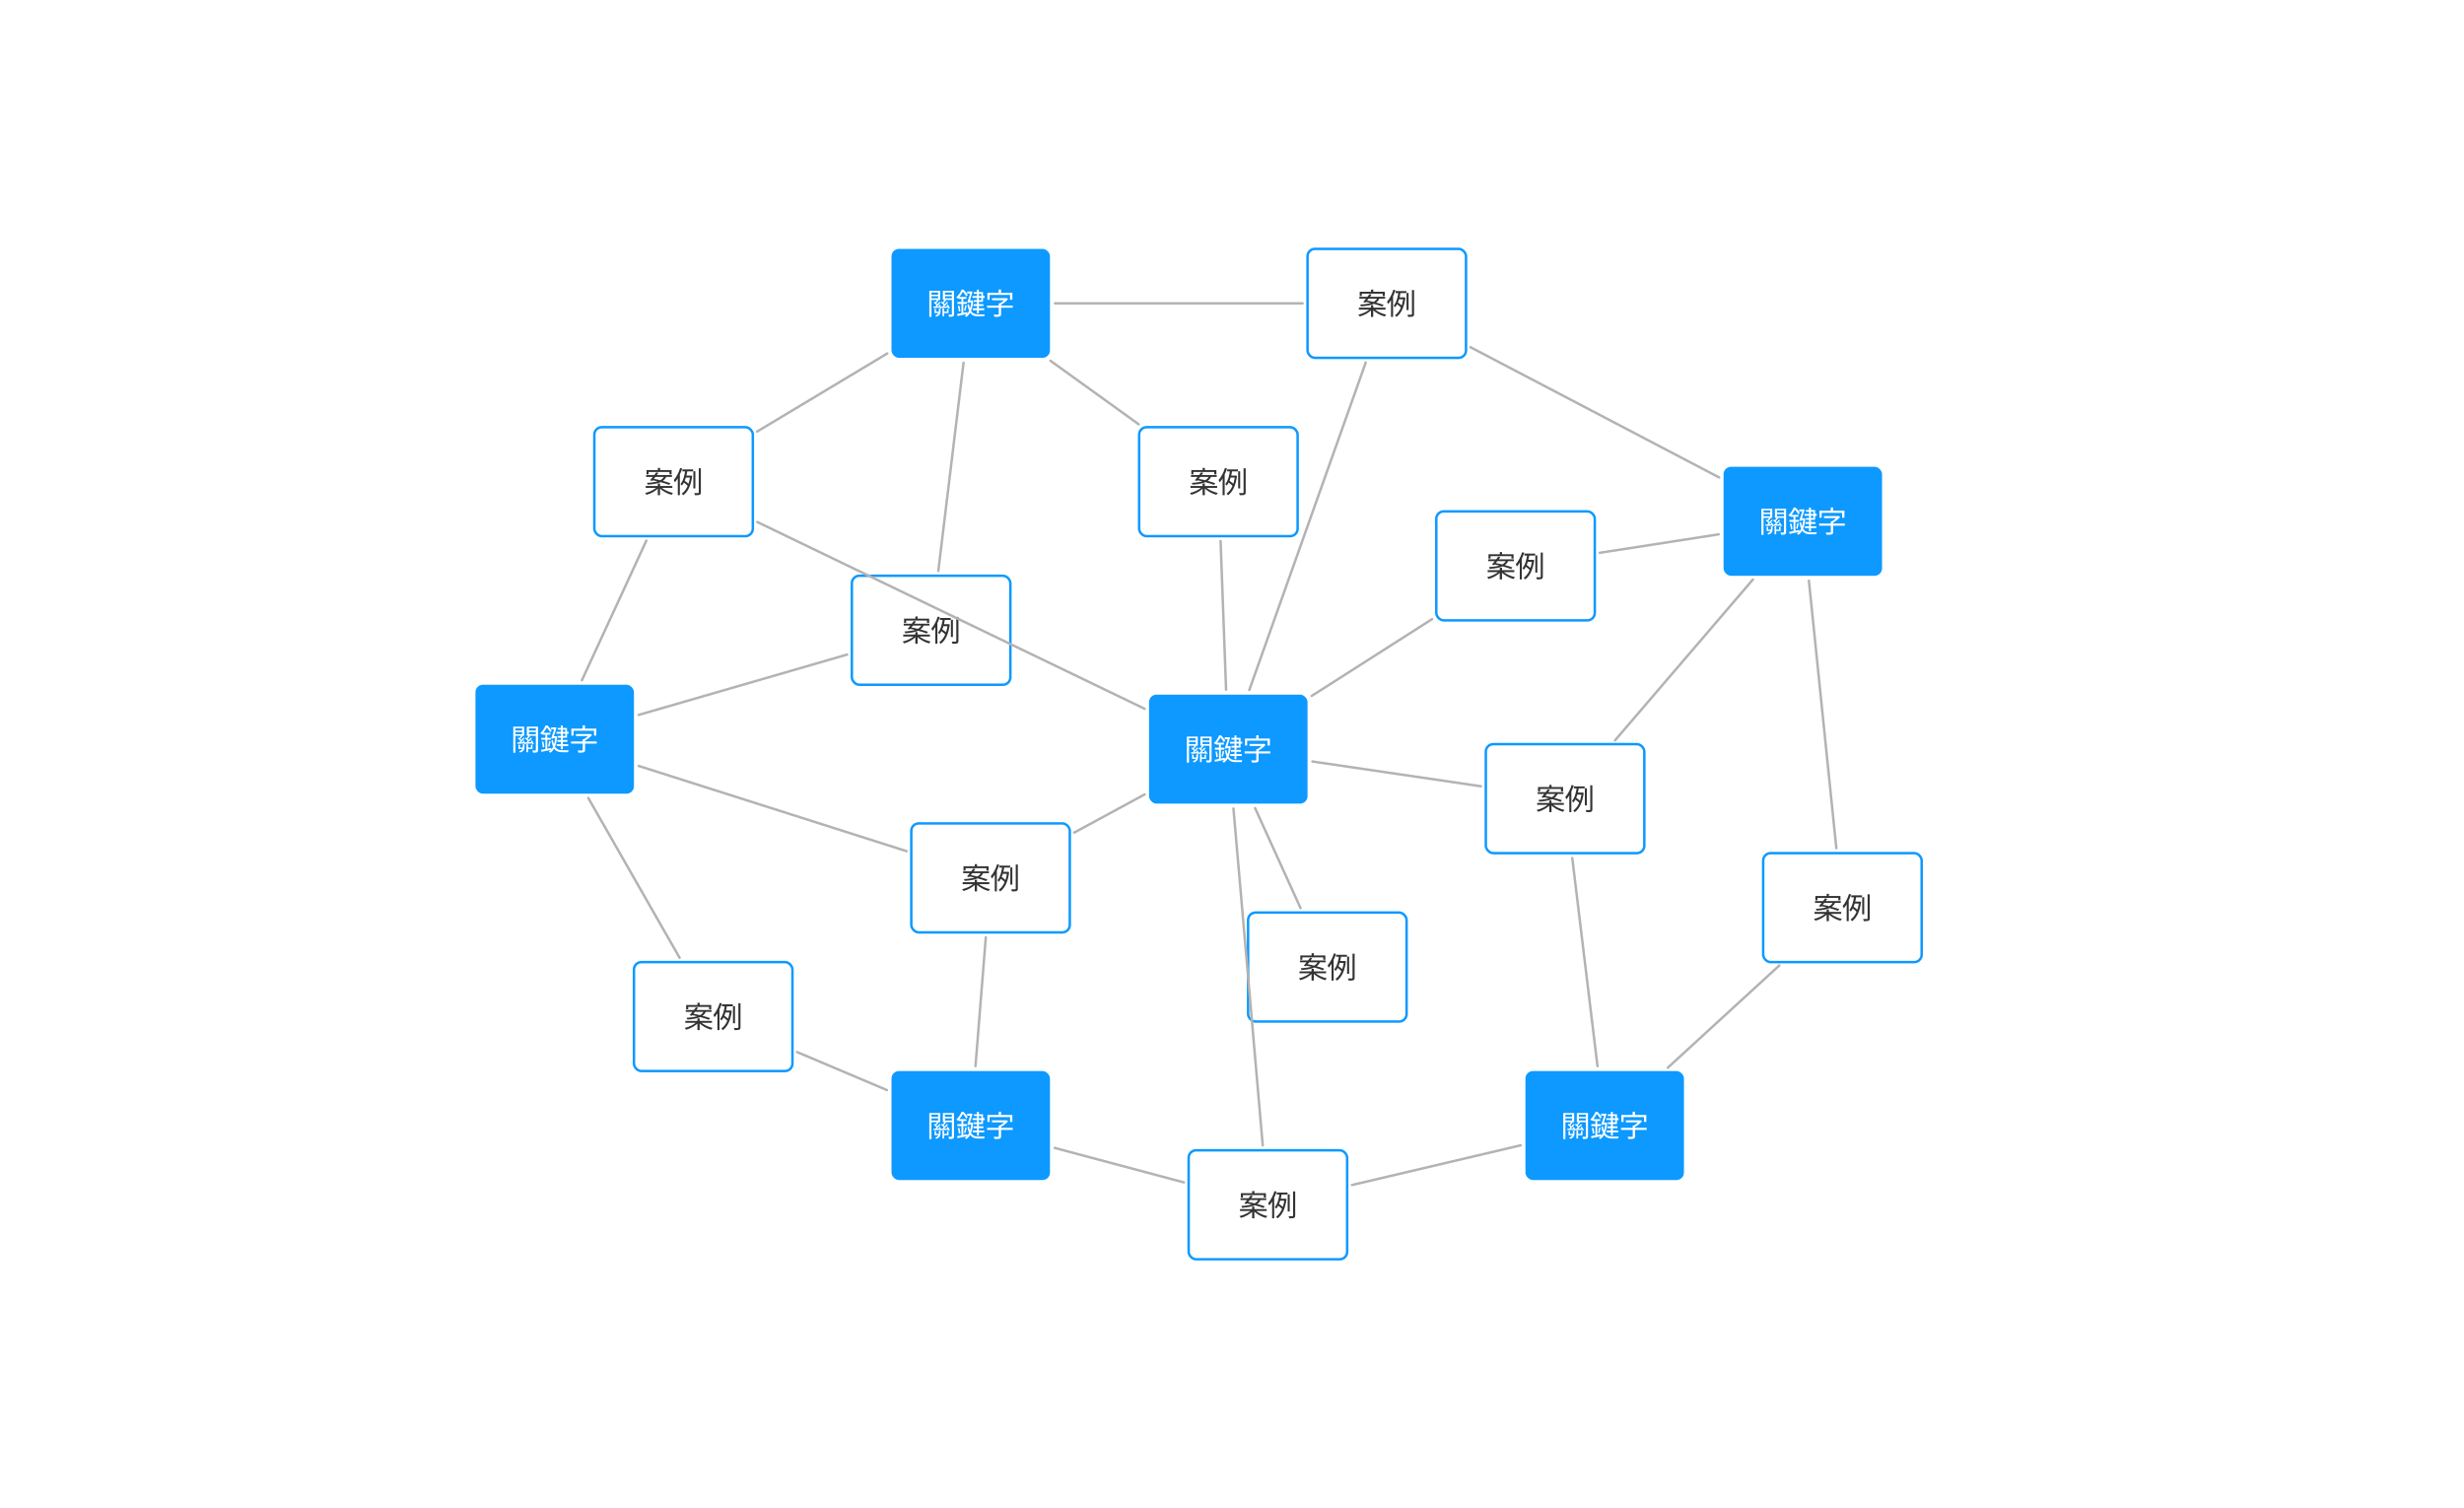 <svg width="1990" height="1218" viewBox="0 0 1990 1218" fill="none" xmlns="http://www.w3.org/2000/svg">
<rect width="1990" height="1218" fill="white"/>
<rect x="688" y="465" width="128" height="88" rx="6" stroke="#0D99FF" stroke-width="2" stroke-linecap="round"/>
<path d="M739.292 497.864H741.092V500.624H739.292V497.864ZM739.244 510.488H741.068V519.92H739.244V510.488ZM730.148 499.64H750.404V503.12H748.676V501.176H731.828V503.12H730.148V499.64ZM729.86 503.696H750.668V505.184H729.86V503.696ZM729.476 512.48H751.004V514.04H729.476V512.48ZM738.044 501.464L739.748 501.968C738.188 504.104 736.124 506.72 734.684 508.424L733.004 507.872C734.516 506.192 736.604 503.504 738.044 501.464ZM734.396 507.704L735.428 506.576C739.988 507.416 746.108 508.976 749.492 510.272L748.412 511.592C745.268 510.32 739.1 508.616 734.396 507.704ZM738.596 513.296L739.94 513.896C737.78 516.44 733.82 518.624 730.172 519.608C729.908 519.176 729.404 518.48 729.02 518.144C732.644 517.352 736.628 515.432 738.596 513.296ZM741.788 513.248C743.828 515.432 747.884 517.328 751.556 518.12C751.148 518.504 750.644 519.176 750.38 519.632C746.732 518.648 742.676 516.464 740.468 513.872L741.788 513.248ZM744.38 504.536H746.3C744.644 508.784 740.924 510.728 731.084 511.424C731.036 511.016 730.748 510.344 730.508 509.984C739.892 509.408 743.012 507.776 744.38 504.536ZM759.116 499.088H767.828V500.696H759.116V499.088ZM761.468 504.104H766.052V505.712H760.964L761.468 504.104ZM760.076 509.552L760.844 508.184C762.164 509.048 763.748 510.296 764.492 511.112L763.7 512.672C762.956 511.76 761.396 510.464 760.076 509.552ZM767.972 500.576H769.604V514.424H767.972V500.576ZM772.34 498.224H774.044V517.664C774.044 518.816 773.756 519.32 773.06 519.608C772.364 519.896 771.164 519.944 769.292 519.944C769.196 519.488 768.932 518.696 768.692 518.192C770.132 518.24 771.404 518.216 771.812 518.216C772.196 518.192 772.34 518.072 772.34 517.664V498.224ZM761.444 499.64L763.196 499.88C762.548 504.032 761.324 509.096 758.732 512.144C758.468 511.784 757.964 511.208 757.604 510.896C759.956 508.088 761.012 503.336 761.444 499.64ZM765.356 504.104H765.692L766.004 504.032L767.036 504.368C766.1 512.192 763.46 517.352 759.764 519.992C759.524 519.56 758.948 518.888 758.588 518.624C762.116 516.2 764.564 511.496 765.356 504.488V504.104ZM757.34 497.936L759.02 498.416C757.652 502.544 755.516 506.744 753.14 509.528C752.972 509.12 752.492 508.136 752.18 507.704C754.292 505.304 756.188 501.632 757.34 497.936ZM755.42 503.864L757.028 502.232L757.076 502.28V519.92H755.42V503.864Z" fill="black" fill-opacity="0.8"/>
<rect x="512" y="777" width="128" height="88" rx="6" stroke="#0D99FF" stroke-width="2" stroke-linecap="round"/>
<path d="M563.292 809.864H565.092V812.624H563.292V809.864ZM563.244 822.488H565.068V831.92H563.244V822.488ZM554.148 811.64H574.404V815.12H572.676V813.176H555.828V815.12H554.148V811.64ZM553.86 815.696H574.668V817.184H553.86V815.696ZM553.476 824.48H575.004V826.04H553.476V824.48ZM562.044 813.464L563.748 813.968C562.188 816.104 560.124 818.72 558.684 820.424L557.004 819.872C558.516 818.192 560.604 815.504 562.044 813.464ZM558.396 819.704L559.428 818.576C563.988 819.416 570.108 820.976 573.492 822.272L572.412 823.592C569.268 822.32 563.1 820.616 558.396 819.704ZM562.596 825.296L563.94 825.896C561.78 828.44 557.82 830.624 554.172 831.608C553.908 831.176 553.404 830.48 553.02 830.144C556.644 829.352 560.628 827.432 562.596 825.296ZM565.788 825.248C567.828 827.432 571.884 829.328 575.556 830.12C575.148 830.504 574.644 831.176 574.38 831.632C570.732 830.648 566.676 828.464 564.468 825.872L565.788 825.248ZM568.38 816.536H570.3C568.644 820.784 564.924 822.728 555.084 823.424C555.036 823.016 554.748 822.344 554.508 821.984C563.892 821.408 567.012 819.776 568.38 816.536ZM583.116 811.088H591.828V812.696H583.116V811.088ZM585.468 816.104H590.052V817.712H584.964L585.468 816.104ZM584.076 821.552L584.844 820.184C586.164 821.048 587.748 822.296 588.492 823.112L587.7 824.672C586.956 823.76 585.396 822.464 584.076 821.552ZM591.972 812.576H593.604V826.424H591.972V812.576ZM596.34 810.224H598.044V829.664C598.044 830.816 597.756 831.32 597.06 831.608C596.364 831.896 595.164 831.944 593.292 831.944C593.196 831.488 592.932 830.696 592.692 830.192C594.132 830.24 595.404 830.216 595.812 830.216C596.196 830.192 596.34 830.072 596.34 829.664V810.224ZM585.444 811.64L587.196 811.88C586.548 816.032 585.324 821.096 582.732 824.144C582.468 823.784 581.964 823.208 581.604 822.896C583.956 820.088 585.012 815.336 585.444 811.64ZM589.356 816.104H589.692L590.004 816.032L591.036 816.368C590.1 824.192 587.46 829.352 583.764 831.992C583.524 831.56 582.948 830.888 582.588 830.624C586.116 828.2 588.564 823.496 589.356 816.488V816.104ZM581.34 809.936L583.02 810.416C581.652 814.544 579.516 818.744 577.14 821.528C576.972 821.12 576.492 820.136 576.18 819.704C578.292 817.304 580.188 813.632 581.34 809.936ZM579.42 815.864L581.028 814.232L581.076 814.28V831.92H579.42V815.864Z" fill="black" fill-opacity="0.8"/>
<rect x="960" y="929" width="128" height="88" rx="6" stroke="#0D99FF" stroke-width="2" stroke-linecap="round"/>
<path d="M1011.29 961.864H1013.09V964.624H1011.29V961.864ZM1011.24 974.488H1013.07V983.92H1011.24V974.488ZM1002.15 963.64H1022.4V967.12H1020.68V965.176H1003.83V967.12H1002.15V963.64ZM1001.86 967.696H1022.67V969.184H1001.86V967.696ZM1001.48 976.48H1023V978.04H1001.48V976.48ZM1010.04 965.464L1011.75 965.968C1010.19 968.104 1008.12 970.72 1006.68 972.424L1005 971.872C1006.52 970.192 1008.6 967.504 1010.04 965.464ZM1006.4 971.704L1007.43 970.576C1011.99 971.416 1018.11 972.976 1021.49 974.272L1020.41 975.592C1017.27 974.32 1011.1 972.616 1006.4 971.704ZM1010.6 977.296L1011.94 977.896C1009.78 980.44 1005.82 982.624 1002.17 983.608C1001.91 983.176 1001.4 982.48 1001.02 982.144C1004.64 981.352 1008.63 979.432 1010.6 977.296ZM1013.79 977.248C1015.83 979.432 1019.88 981.328 1023.56 982.12C1023.15 982.504 1022.64 983.176 1022.38 983.632C1018.73 982.648 1014.68 980.464 1012.47 977.872L1013.79 977.248ZM1016.38 968.536H1018.3C1016.64 972.784 1012.92 974.728 1003.08 975.424C1003.04 975.016 1002.75 974.344 1002.51 973.984C1011.89 973.408 1015.01 971.776 1016.38 968.536ZM1031.12 963.088H1039.83V964.696H1031.12V963.088ZM1033.47 968.104H1038.05V969.712H1032.96L1033.47 968.104ZM1032.08 973.552L1032.84 972.184C1034.16 973.048 1035.75 974.296 1036.49 975.112L1035.7 976.672C1034.96 975.76 1033.4 974.464 1032.08 973.552ZM1039.97 964.576H1041.6V978.424H1039.97V964.576ZM1044.34 962.224H1046.04V981.664C1046.04 982.816 1045.76 983.32 1045.06 983.608C1044.36 983.896 1043.16 983.944 1041.29 983.944C1041.2 983.488 1040.93 982.696 1040.69 982.192C1042.13 982.24 1043.4 982.216 1043.81 982.216C1044.2 982.192 1044.34 982.072 1044.34 981.664V962.224ZM1033.44 963.64L1035.2 963.88C1034.55 968.032 1033.32 973.096 1030.73 976.144C1030.47 975.784 1029.96 975.208 1029.6 974.896C1031.96 972.088 1033.01 967.336 1033.44 963.64ZM1037.36 968.104H1037.69L1038 968.032L1039.04 968.368C1038.1 976.192 1035.46 981.352 1031.76 983.992C1031.52 983.56 1030.95 982.888 1030.59 982.624C1034.12 980.2 1036.56 975.496 1037.36 968.488V968.104ZM1029.34 961.936L1031.02 962.416C1029.65 966.544 1027.52 970.744 1025.14 973.528C1024.97 973.12 1024.49 972.136 1024.18 971.704C1026.29 969.304 1028.19 965.632 1029.34 961.936ZM1027.42 967.864L1029.03 966.232L1029.08 966.28V983.92H1027.42V967.864Z" fill="black" fill-opacity="0.8"/>
<rect x="1200" y="601" width="128" height="88" rx="6" stroke="#0D99FF" stroke-width="2" stroke-linecap="round"/>
<path d="M1251.29 633.864H1253.09V636.624H1251.29V633.864ZM1251.24 646.488H1253.07V655.92H1251.24V646.488ZM1242.15 635.64H1262.4V639.12H1260.68V637.176H1243.83V639.12H1242.15V635.64ZM1241.86 639.696H1262.67V641.184H1241.86V639.696ZM1241.48 648.48H1263V650.04H1241.48V648.48ZM1250.04 637.464L1251.75 637.968C1250.19 640.104 1248.12 642.72 1246.68 644.424L1245 643.872C1246.52 642.192 1248.6 639.504 1250.04 637.464ZM1246.4 643.704L1247.43 642.576C1251.99 643.416 1258.11 644.976 1261.49 646.272L1260.41 647.592C1257.27 646.32 1251.1 644.616 1246.4 643.704ZM1250.6 649.296L1251.94 649.896C1249.78 652.44 1245.82 654.624 1242.17 655.608C1241.91 655.176 1241.4 654.48 1241.02 654.144C1244.64 653.352 1248.63 651.432 1250.6 649.296ZM1253.79 649.248C1255.83 651.432 1259.88 653.328 1263.56 654.12C1263.15 654.504 1262.64 655.176 1262.38 655.632C1258.73 654.648 1254.68 652.464 1252.47 649.872L1253.79 649.248ZM1256.38 640.536H1258.3C1256.64 644.784 1252.92 646.728 1243.08 647.424C1243.04 647.016 1242.75 646.344 1242.51 645.984C1251.89 645.408 1255.01 643.776 1256.38 640.536ZM1271.12 635.088H1279.83V636.696H1271.12V635.088ZM1273.47 640.104H1278.05V641.712H1272.96L1273.47 640.104ZM1272.08 645.552L1272.84 644.184C1274.16 645.048 1275.75 646.296 1276.49 647.112L1275.7 648.672C1274.96 647.76 1273.4 646.464 1272.08 645.552ZM1279.97 636.576H1281.6V650.424H1279.97V636.576ZM1284.34 634.224H1286.04V653.664C1286.04 654.816 1285.76 655.32 1285.06 655.608C1284.36 655.896 1283.16 655.944 1281.29 655.944C1281.2 655.488 1280.93 654.696 1280.69 654.192C1282.13 654.24 1283.4 654.216 1283.81 654.216C1284.2 654.192 1284.34 654.072 1284.34 653.664V634.224ZM1273.44 635.64L1275.2 635.88C1274.55 640.032 1273.32 645.096 1270.73 648.144C1270.47 647.784 1269.96 647.208 1269.6 646.896C1271.96 644.088 1273.01 639.336 1273.44 635.64ZM1277.36 640.104H1277.69L1278 640.032L1279.04 640.368C1278.1 648.192 1275.46 653.352 1271.76 655.992C1271.52 655.56 1270.95 654.888 1270.59 654.624C1274.12 652.2 1276.56 647.496 1277.36 640.488V640.104ZM1269.34 633.936L1271.02 634.416C1269.65 638.544 1267.52 642.744 1265.14 645.528C1264.97 645.12 1264.49 644.136 1264.18 643.704C1266.29 641.304 1268.19 637.632 1269.34 633.936ZM1267.42 639.864L1269.03 638.232L1269.08 638.28V655.92H1267.42V639.864Z" fill="black" fill-opacity="0.8"/>
<rect x="736" y="665" width="128" height="88" rx="6" stroke="#0D99FF" stroke-width="2" stroke-linecap="round"/>
<path d="M787.292 697.864H789.092V700.624H787.292V697.864ZM787.244 710.488H789.068V719.92H787.244V710.488ZM778.148 699.64H798.404V703.12H796.676V701.176H779.828V703.12H778.148V699.64ZM777.86 703.696H798.668V705.184H777.86V703.696ZM777.476 712.48H799.004V714.04H777.476V712.48ZM786.044 701.464L787.748 701.968C786.188 704.104 784.124 706.72 782.684 708.424L781.004 707.872C782.516 706.192 784.604 703.504 786.044 701.464ZM782.396 707.704L783.428 706.576C787.988 707.416 794.108 708.976 797.492 710.272L796.412 711.592C793.268 710.32 787.1 708.616 782.396 707.704ZM786.596 713.296L787.94 713.896C785.78 716.44 781.82 718.624 778.172 719.608C777.908 719.176 777.404 718.48 777.02 718.144C780.644 717.352 784.628 715.432 786.596 713.296ZM789.788 713.248C791.828 715.432 795.884 717.328 799.556 718.12C799.148 718.504 798.644 719.176 798.38 719.632C794.732 718.648 790.676 716.464 788.468 713.872L789.788 713.248ZM792.38 704.536H794.3C792.644 708.784 788.924 710.728 779.084 711.424C779.036 711.016 778.748 710.344 778.508 709.984C787.892 709.408 791.012 707.776 792.38 704.536ZM807.116 699.088H815.828V700.696H807.116V699.088ZM809.468 704.104H814.052V705.712H808.964L809.468 704.104ZM808.076 709.552L808.844 708.184C810.164 709.048 811.748 710.296 812.492 711.112L811.7 712.672C810.956 711.76 809.396 710.464 808.076 709.552ZM815.972 700.576H817.604V714.424H815.972V700.576ZM820.34 698.224H822.044V717.664C822.044 718.816 821.756 719.32 821.06 719.608C820.364 719.896 819.164 719.944 817.292 719.944C817.196 719.488 816.932 718.696 816.692 718.192C818.132 718.24 819.404 718.216 819.812 718.216C820.196 718.192 820.34 718.072 820.34 717.664V698.224ZM809.444 699.64L811.196 699.88C810.548 704.032 809.324 709.096 806.732 712.144C806.468 711.784 805.964 711.208 805.604 710.896C807.956 708.088 809.012 703.336 809.444 699.64ZM813.356 704.104H813.692L814.004 704.032L815.036 704.368C814.1 712.192 811.46 717.352 807.764 719.992C807.524 719.56 806.948 718.888 806.588 718.624C810.116 716.2 812.564 711.496 813.356 704.488V704.104ZM805.34 697.936L807.02 698.416C805.652 702.544 803.516 706.744 801.14 709.528C800.972 709.12 800.492 708.136 800.18 707.704C802.292 705.304 804.188 701.632 805.34 697.936ZM803.42 703.864L805.028 702.232L805.076 702.28V719.92H803.42V703.864Z" fill="black" fill-opacity="0.8"/>
<rect x="1008" y="737" width="128" height="88" rx="6" stroke="#0D99FF" stroke-width="2" stroke-linecap="round"/>
<path d="M1059.29 769.864H1061.09V772.624H1059.29V769.864ZM1059.24 782.488H1061.07V791.92H1059.24V782.488ZM1050.15 771.64H1070.4V775.12H1068.68V773.176H1051.83V775.12H1050.15V771.64ZM1049.86 775.696H1070.67V777.184H1049.86V775.696ZM1049.48 784.48H1071V786.04H1049.48V784.48ZM1058.04 773.464L1059.75 773.968C1058.19 776.104 1056.12 778.72 1054.68 780.424L1053 779.872C1054.52 778.192 1056.6 775.504 1058.04 773.464ZM1054.4 779.704L1055.43 778.576C1059.99 779.416 1066.11 780.976 1069.49 782.272L1068.41 783.592C1065.27 782.32 1059.1 780.616 1054.4 779.704ZM1058.6 785.296L1059.94 785.896C1057.78 788.44 1053.82 790.624 1050.17 791.608C1049.91 791.176 1049.4 790.48 1049.02 790.144C1052.64 789.352 1056.63 787.432 1058.6 785.296ZM1061.79 785.248C1063.83 787.432 1067.88 789.328 1071.56 790.12C1071.15 790.504 1070.64 791.176 1070.38 791.632C1066.73 790.648 1062.68 788.464 1060.47 785.872L1061.79 785.248ZM1064.38 776.536H1066.3C1064.64 780.784 1060.92 782.728 1051.08 783.424C1051.04 783.016 1050.75 782.344 1050.51 781.984C1059.89 781.408 1063.01 779.776 1064.38 776.536ZM1079.12 771.088H1087.83V772.696H1079.12V771.088ZM1081.47 776.104H1086.05V777.712H1080.96L1081.47 776.104ZM1080.08 781.552L1080.84 780.184C1082.16 781.048 1083.75 782.296 1084.49 783.112L1083.7 784.672C1082.96 783.76 1081.4 782.464 1080.08 781.552ZM1087.97 772.576H1089.6V786.424H1087.97V772.576ZM1092.34 770.224H1094.04V789.664C1094.04 790.816 1093.76 791.32 1093.06 791.608C1092.36 791.896 1091.16 791.944 1089.29 791.944C1089.2 791.488 1088.93 790.696 1088.69 790.192C1090.13 790.24 1091.4 790.216 1091.81 790.216C1092.2 790.192 1092.34 790.072 1092.34 789.664V770.224ZM1081.44 771.64L1083.2 771.88C1082.55 776.032 1081.32 781.096 1078.73 784.144C1078.47 783.784 1077.96 783.208 1077.6 782.896C1079.96 780.088 1081.01 775.336 1081.44 771.64ZM1085.36 776.104H1085.69L1086 776.032L1087.04 776.368C1086.1 784.192 1083.46 789.352 1079.76 791.992C1079.52 791.56 1078.95 790.888 1078.59 790.624C1082.12 788.2 1084.56 783.496 1085.36 776.488V776.104ZM1077.34 769.936L1079.02 770.416C1077.65 774.544 1075.52 778.744 1073.14 781.528C1072.97 781.12 1072.49 780.136 1072.18 779.704C1074.29 777.304 1076.19 773.632 1077.34 769.936ZM1075.42 775.864L1077.03 774.232L1077.08 774.28V791.92H1075.42V775.864Z" fill="black" fill-opacity="0.8"/>
<rect x="1056" y="201" width="128" height="88" rx="6" stroke="#0D99FF" stroke-width="2" stroke-linecap="round"/>
<path d="M1107.29 233.864H1109.09V236.624H1107.29V233.864ZM1107.24 246.488H1109.07V255.92H1107.24V246.488ZM1098.15 235.64H1118.4V239.12H1116.68V237.176H1099.83V239.12H1098.15V235.64ZM1097.86 239.696H1118.67V241.184H1097.86V239.696ZM1097.48 248.48H1119V250.04H1097.48V248.48ZM1106.04 237.464L1107.75 237.968C1106.19 240.104 1104.12 242.72 1102.68 244.424L1101 243.872C1102.52 242.192 1104.6 239.504 1106.04 237.464ZM1102.4 243.704L1103.43 242.576C1107.99 243.416 1114.11 244.976 1117.49 246.272L1116.41 247.592C1113.27 246.32 1107.1 244.616 1102.4 243.704ZM1106.6 249.296L1107.94 249.896C1105.78 252.44 1101.82 254.624 1098.17 255.608C1097.91 255.176 1097.4 254.48 1097.02 254.144C1100.64 253.352 1104.63 251.432 1106.6 249.296ZM1109.79 249.248C1111.83 251.432 1115.88 253.328 1119.56 254.12C1119.15 254.504 1118.64 255.176 1118.38 255.632C1114.73 254.648 1110.68 252.464 1108.47 249.872L1109.79 249.248ZM1112.38 240.536H1114.3C1112.64 244.784 1108.92 246.728 1099.08 247.424C1099.04 247.016 1098.75 246.344 1098.51 245.984C1107.89 245.408 1111.01 243.776 1112.38 240.536ZM1127.12 235.088H1135.83V236.696H1127.12V235.088ZM1129.47 240.104H1134.05V241.712H1128.96L1129.47 240.104ZM1128.08 245.552L1128.84 244.184C1130.16 245.048 1131.75 246.296 1132.49 247.112L1131.7 248.672C1130.96 247.76 1129.4 246.464 1128.08 245.552ZM1135.97 236.576H1137.6V250.424H1135.97V236.576ZM1140.34 234.224H1142.04V253.664C1142.04 254.816 1141.76 255.32 1141.06 255.608C1140.36 255.896 1139.16 255.944 1137.29 255.944C1137.2 255.488 1136.93 254.696 1136.69 254.192C1138.13 254.24 1139.4 254.216 1139.81 254.216C1140.2 254.192 1140.34 254.072 1140.34 253.664V234.224ZM1129.44 235.64L1131.2 235.88C1130.55 240.032 1129.32 245.096 1126.73 248.144C1126.47 247.784 1125.96 247.208 1125.6 246.896C1127.96 244.088 1129.01 239.336 1129.44 235.64ZM1133.36 240.104H1133.69L1134 240.032L1135.04 240.368C1134.1 248.192 1131.46 253.352 1127.76 255.992C1127.52 255.56 1126.95 254.888 1126.59 254.624C1130.12 252.2 1132.56 247.496 1133.36 240.488V240.104ZM1125.34 233.936L1127.02 234.416C1125.65 238.544 1123.52 242.744 1121.14 245.528C1120.97 245.12 1120.49 244.136 1120.18 243.704C1122.29 241.304 1124.19 237.632 1125.34 233.936ZM1123.42 239.864L1125.03 238.232L1125.08 238.28V255.92H1123.42V239.864Z" fill="black" fill-opacity="0.8"/>
<rect x="920" y="345" width="128" height="88" rx="6" stroke="#0D99FF" stroke-width="2" stroke-linecap="round"/>
<path d="M971.292 377.864H973.092V380.624H971.292V377.864ZM971.244 390.488H973.068V399.92H971.244V390.488ZM962.148 379.64H982.404V383.12H980.676V381.176H963.828V383.12H962.148V379.64ZM961.86 383.696H982.668V385.184H961.86V383.696ZM961.476 392.48H983.004V394.04H961.476V392.48ZM970.044 381.464L971.748 381.968C970.188 384.104 968.124 386.72 966.684 388.424L965.004 387.872C966.516 386.192 968.604 383.504 970.044 381.464ZM966.396 387.704L967.428 386.576C971.988 387.416 978.108 388.976 981.492 390.272L980.412 391.592C977.268 390.32 971.1 388.616 966.396 387.704ZM970.596 393.296L971.94 393.896C969.78 396.44 965.82 398.624 962.172 399.608C961.908 399.176 961.404 398.48 961.02 398.144C964.644 397.352 968.628 395.432 970.596 393.296ZM973.788 393.248C975.828 395.432 979.884 397.328 983.556 398.12C983.148 398.504 982.644 399.176 982.38 399.632C978.732 398.648 974.676 396.464 972.468 393.872L973.788 393.248ZM976.38 384.536H978.3C976.644 388.784 972.924 390.728 963.084 391.424C963.036 391.016 962.748 390.344 962.508 389.984C971.892 389.408 975.012 387.776 976.38 384.536ZM991.116 379.088H999.828V380.696H991.116V379.088ZM993.468 384.104H998.052V385.712H992.964L993.468 384.104ZM992.076 389.552L992.844 388.184C994.164 389.048 995.748 390.296 996.492 391.112L995.7 392.672C994.956 391.76 993.396 390.464 992.076 389.552ZM999.972 380.576H1001.6V394.424H999.972V380.576ZM1004.34 378.224H1006.04V397.664C1006.04 398.816 1005.76 399.32 1005.06 399.608C1004.36 399.896 1003.16 399.944 1001.29 399.944C1001.2 399.488 1000.93 398.696 1000.69 398.192C1002.13 398.24 1003.4 398.216 1003.81 398.216C1004.2 398.192 1004.34 398.072 1004.34 397.664V378.224ZM993.444 379.64L995.196 379.88C994.548 384.032 993.324 389.096 990.732 392.144C990.468 391.784 989.964 391.208 989.604 390.896C991.956 388.088 993.012 383.336 993.444 379.64ZM997.356 384.104H997.692L998.004 384.032L999.036 384.368C998.1 392.192 995.46 397.352 991.764 399.992C991.524 399.56 990.948 398.888 990.588 398.624C994.116 396.2 996.564 391.496 997.356 384.488V384.104ZM989.34 377.936L991.02 378.416C989.652 382.544 987.516 386.744 985.14 389.528C984.972 389.12 984.492 388.136 984.18 387.704C986.292 385.304 988.188 381.632 989.34 377.936ZM987.42 383.864L989.028 382.232L989.076 382.28V399.92H987.42V383.864Z" fill="black" fill-opacity="0.8"/>
<rect x="1160" y="413" width="128" height="88" rx="6" stroke="#0D99FF" stroke-width="2" stroke-linecap="round"/>
<path d="M1211.29 445.864H1213.09V448.624H1211.29V445.864ZM1211.24 458.488H1213.07V467.92H1211.24V458.488ZM1202.15 447.64H1222.4V451.12H1220.68V449.176H1203.83V451.12H1202.15V447.64ZM1201.86 451.696H1222.67V453.184H1201.86V451.696ZM1201.48 460.48H1223V462.04H1201.48V460.48ZM1210.04 449.464L1211.75 449.968C1210.19 452.104 1208.12 454.72 1206.68 456.424L1205 455.872C1206.52 454.192 1208.6 451.504 1210.04 449.464ZM1206.4 455.704L1207.43 454.576C1211.99 455.416 1218.11 456.976 1221.49 458.272L1220.41 459.592C1217.27 458.32 1211.1 456.616 1206.4 455.704ZM1210.6 461.296L1211.94 461.896C1209.78 464.44 1205.82 466.624 1202.17 467.608C1201.91 467.176 1201.4 466.48 1201.02 466.144C1204.64 465.352 1208.63 463.432 1210.6 461.296ZM1213.79 461.248C1215.83 463.432 1219.88 465.328 1223.56 466.12C1223.15 466.504 1222.64 467.176 1222.38 467.632C1218.73 466.648 1214.68 464.464 1212.47 461.872L1213.79 461.248ZM1216.38 452.536H1218.3C1216.64 456.784 1212.92 458.728 1203.08 459.424C1203.04 459.016 1202.75 458.344 1202.51 457.984C1211.89 457.408 1215.01 455.776 1216.38 452.536ZM1231.12 447.088H1239.83V448.696H1231.12V447.088ZM1233.47 452.104H1238.05V453.712H1232.96L1233.47 452.104ZM1232.08 457.552L1232.84 456.184C1234.16 457.048 1235.75 458.296 1236.49 459.112L1235.7 460.672C1234.96 459.76 1233.4 458.464 1232.08 457.552ZM1239.97 448.576H1241.6V462.424H1239.97V448.576ZM1244.34 446.224H1246.04V465.664C1246.04 466.816 1245.76 467.32 1245.06 467.608C1244.36 467.896 1243.16 467.944 1241.29 467.944C1241.2 467.488 1240.93 466.696 1240.69 466.192C1242.13 466.24 1243.4 466.216 1243.81 466.216C1244.2 466.192 1244.34 466.072 1244.34 465.664V446.224ZM1233.44 447.64L1235.2 447.88C1234.55 452.032 1233.32 457.096 1230.73 460.144C1230.47 459.784 1229.96 459.208 1229.6 458.896C1231.96 456.088 1233.01 451.336 1233.44 447.64ZM1237.36 452.104H1237.69L1238 452.032L1239.04 452.368C1238.1 460.192 1235.46 465.352 1231.76 467.992C1231.52 467.56 1230.95 466.888 1230.59 466.624C1234.12 464.2 1236.56 459.496 1237.36 452.488V452.104ZM1229.34 445.936L1231.02 446.416C1229.65 450.544 1227.52 454.744 1225.14 457.528C1224.97 457.12 1224.49 456.136 1224.18 455.704C1226.29 453.304 1228.19 449.632 1229.34 445.936ZM1227.42 451.864L1229.03 450.232L1229.08 450.28V467.92H1227.42V451.864Z" fill="black" fill-opacity="0.8"/>
<rect x="1424" y="689" width="128" height="88" rx="6" stroke="#0D99FF" stroke-width="2" stroke-linecap="round"/>
<path d="M1475.29 721.864H1477.09V724.624H1475.29V721.864ZM1475.24 734.488H1477.07V743.92H1475.24V734.488ZM1466.15 723.64H1486.4V727.12H1484.68V725.176H1467.83V727.12H1466.15V723.64ZM1465.86 727.696H1486.67V729.184H1465.86V727.696ZM1465.48 736.48H1487V738.04H1465.48V736.48ZM1474.04 725.464L1475.75 725.968C1474.19 728.104 1472.12 730.72 1470.68 732.424L1469 731.872C1470.52 730.192 1472.6 727.504 1474.04 725.464ZM1470.4 731.704L1471.43 730.576C1475.99 731.416 1482.11 732.976 1485.49 734.272L1484.41 735.592C1481.27 734.32 1475.1 732.616 1470.4 731.704ZM1474.6 737.296L1475.94 737.896C1473.78 740.44 1469.82 742.624 1466.17 743.608C1465.91 743.176 1465.4 742.48 1465.02 742.144C1468.64 741.352 1472.63 739.432 1474.6 737.296ZM1477.79 737.248C1479.83 739.432 1483.88 741.328 1487.56 742.12C1487.15 742.504 1486.64 743.176 1486.38 743.632C1482.73 742.648 1478.68 740.464 1476.47 737.872L1477.79 737.248ZM1480.38 728.536H1482.3C1480.64 732.784 1476.92 734.728 1467.08 735.424C1467.04 735.016 1466.75 734.344 1466.51 733.984C1475.89 733.408 1479.01 731.776 1480.38 728.536ZM1495.12 723.088H1503.83V724.696H1495.12V723.088ZM1497.47 728.104H1502.05V729.712H1496.96L1497.47 728.104ZM1496.08 733.552L1496.84 732.184C1498.16 733.048 1499.75 734.296 1500.49 735.112L1499.7 736.672C1498.96 735.76 1497.4 734.464 1496.08 733.552ZM1503.97 724.576H1505.6V738.424H1503.97V724.576ZM1508.34 722.224H1510.04V741.664C1510.04 742.816 1509.76 743.32 1509.06 743.608C1508.36 743.896 1507.16 743.944 1505.29 743.944C1505.2 743.488 1504.93 742.696 1504.69 742.192C1506.13 742.24 1507.4 742.216 1507.81 742.216C1508.2 742.192 1508.34 742.072 1508.34 741.664V722.224ZM1497.44 723.64L1499.2 723.88C1498.55 728.032 1497.32 733.096 1494.73 736.144C1494.47 735.784 1493.96 735.208 1493.6 734.896C1495.96 732.088 1497.01 727.336 1497.44 723.64ZM1501.36 728.104H1501.69L1502 728.032L1503.04 728.368C1502.1 736.192 1499.46 741.352 1495.76 743.992C1495.52 743.56 1494.95 742.888 1494.59 742.624C1498.12 740.2 1500.56 735.496 1501.36 728.488V728.104ZM1493.34 721.936L1495.02 722.416C1493.65 726.544 1491.52 730.744 1489.14 733.528C1488.97 733.12 1488.49 732.136 1488.18 731.704C1490.29 729.304 1492.19 725.632 1493.34 721.936ZM1491.42 727.864L1493.03 726.232L1493.08 726.28V743.92H1491.42V727.864Z" fill="black" fill-opacity="0.8"/>
<rect x="480" y="345" width="128" height="88" rx="6" stroke="#0D99FF" stroke-width="2" stroke-linecap="round"/>
<path d="M531.292 377.864H533.092V380.624H531.292V377.864ZM531.244 390.488H533.068V399.92H531.244V390.488ZM522.148 379.64H542.404V383.12H540.676V381.176H523.828V383.12H522.148V379.64ZM521.86 383.696H542.668V385.184H521.86V383.696ZM521.476 392.48H543.004V394.04H521.476V392.48ZM530.044 381.464L531.748 381.968C530.188 384.104 528.124 386.72 526.684 388.424L525.004 387.872C526.516 386.192 528.604 383.504 530.044 381.464ZM526.396 387.704L527.428 386.576C531.988 387.416 538.108 388.976 541.492 390.272L540.412 391.592C537.268 390.32 531.1 388.616 526.396 387.704ZM530.596 393.296L531.94 393.896C529.78 396.44 525.82 398.624 522.172 399.608C521.908 399.176 521.404 398.48 521.02 398.144C524.644 397.352 528.628 395.432 530.596 393.296ZM533.788 393.248C535.828 395.432 539.884 397.328 543.556 398.12C543.148 398.504 542.644 399.176 542.38 399.632C538.732 398.648 534.676 396.464 532.468 393.872L533.788 393.248ZM536.38 384.536H538.3C536.644 388.784 532.924 390.728 523.084 391.424C523.036 391.016 522.748 390.344 522.508 389.984C531.892 389.408 535.012 387.776 536.38 384.536ZM551.116 379.088H559.828V380.696H551.116V379.088ZM553.468 384.104H558.052V385.712H552.964L553.468 384.104ZM552.076 389.552L552.844 388.184C554.164 389.048 555.748 390.296 556.492 391.112L555.7 392.672C554.956 391.76 553.396 390.464 552.076 389.552ZM559.972 380.576H561.604V394.424H559.972V380.576ZM564.34 378.224H566.044V397.664C566.044 398.816 565.756 399.32 565.06 399.608C564.364 399.896 563.164 399.944 561.292 399.944C561.196 399.488 560.932 398.696 560.692 398.192C562.132 398.24 563.404 398.216 563.812 398.216C564.196 398.192 564.34 398.072 564.34 397.664V378.224ZM553.444 379.64L555.196 379.88C554.548 384.032 553.324 389.096 550.732 392.144C550.468 391.784 549.964 391.208 549.604 390.896C551.956 388.088 553.012 383.336 553.444 379.64ZM557.356 384.104H557.692L558.004 384.032L559.036 384.368C558.1 392.192 555.46 397.352 551.764 399.992C551.524 399.56 550.948 398.888 550.588 398.624C554.116 396.2 556.564 391.496 557.356 384.488V384.104ZM549.34 377.936L551.02 378.416C549.652 382.544 547.516 386.744 545.14 389.528C544.972 389.12 544.492 388.136 544.18 387.704C546.292 385.304 548.188 381.632 549.34 377.936ZM547.42 383.864L549.028 382.232L549.076 382.28V399.92H547.42V383.864Z" fill="black" fill-opacity="0.8"/>
<rect x="720" y="201" width="128" height="88" rx="6" fill="#0D99FF"/>
<path d="M758.032 246.416L759.04 246.08C759.664 246.896 760.264 247.976 760.456 248.696L759.424 249.104C759.232 248.36 758.656 247.256 758.032 246.416ZM754.12 244.328L754.84 243.608C755.8 244.28 756.856 245.264 757.36 245.984L756.616 246.824C756.136 246.08 755.08 245.048 754.12 244.328ZM756.976 242.024L758.128 242.504C757.48 243.368 756.712 244.28 756.112 244.904L755.224 244.496C755.8 243.8 756.568 242.72 756.976 242.024ZM758.704 243.704L759.76 244.184C758.608 245.552 757.072 247.208 755.848 248.24L755.056 247.808C756.256 246.728 757.84 244.904 758.704 243.704ZM761.152 249.104H762.496V255.488H761.152V249.104ZM753.808 247.64C755.32 247.568 757.384 247.472 759.568 247.328V248.384C757.528 248.552 755.584 248.672 753.976 248.768L753.808 247.64ZM764.512 246.296L765.544 245.96C766.216 246.8 766.912 247.976 767.152 248.792L766.096 249.2C765.856 248.384 765.208 247.184 764.512 246.296ZM759.952 244.304L760.744 243.584C761.704 244.28 762.832 245.312 763.312 246.056L762.52 246.872C762.04 246.104 760.936 245.024 759.952 244.304ZM762.976 241.976L764.128 242.456C763.432 243.392 762.616 244.376 761.944 245.048L761.056 244.64C761.68 243.92 762.52 242.72 762.976 241.976ZM764.68 243.752L765.76 244.28C764.56 245.624 762.928 247.256 761.632 248.264L760.84 247.832C762.088 246.776 763.768 244.976 764.68 243.752ZM760.264 247.64C761.824 247.568 763.912 247.448 766.192 247.304V248.36C764.176 248.528 762.16 248.648 760.528 248.768L760.264 247.64ZM754.768 249.464H755.992V251.72H758.92V252.848H754.768V249.464ZM764.824 249.464H766.072V252.848H762.112V251.72H764.824V249.464ZM758.272 249.104H759.592V251.264C759.592 253.064 759.16 254.72 756.16 255.776C755.992 255.464 755.584 254.96 755.272 254.72C757.936 253.904 758.272 252.56 758.272 251.24V249.104ZM751.48 237.992H758.224V239.216H751.48V237.992ZM762.52 237.992H769.432V239.216H762.52V237.992ZM768.76 234.872H770.512V253.664C770.512 254.672 770.32 255.224 769.672 255.536C769.024 255.848 767.992 255.872 766.504 255.872C766.432 255.392 766.192 254.552 765.952 254.072C767.008 254.12 768.016 254.12 768.352 254.096C768.664 254.096 768.76 253.976 768.76 253.664V234.872ZM751.624 234.872H759.352V242.264H751.624V240.944H757.648V236.192H751.624V234.872ZM769.624 234.872V236.192H763.192V240.944H769.624V242.264H761.488V234.872H769.624ZM750.544 234.872H752.272V255.944H750.544V234.872ZM781.096 235.424H784.36V237.032H781.096V235.424ZM785.392 239.072H793.096V240.536H785.392V239.072ZM793.12 239H795.208V240.608H793.12V239ZM786.16 245.624H794.224V247.136H786.16V245.624ZM785.608 249.008H794.896V250.52H785.608V249.008ZM789.04 233.912H790.552V253.136H789.04V233.912ZM783.952 235.424H784.144L784.408 235.328L785.464 235.568C784.768 238.088 783.592 241.88 782.608 244.712L781.144 244.424C782.152 241.64 783.376 237.632 783.952 235.616V235.424ZM786.496 235.904H793.912V243.8H786.52V242.384H792.544V237.296H786.496V235.904ZM782.56 245.72C783.688 252.656 786.376 253.928 790.312 253.928C790.96 253.928 794.488 253.928 795.352 253.904C795.088 254.312 794.848 255.056 794.8 255.488H790.24C785.536 255.488 782.656 253.952 781.312 246.08L782.56 245.72ZM782.44 242.6H785.032V244.088H782.008L782.44 242.6ZM784.48 242.6H784.792L785.056 242.552L785.992 242.744C785.392 249.944 783.52 253.928 780.424 255.968C780.184 255.656 779.584 255.104 779.248 254.888C782.272 253.04 784 249.416 784.48 242.888V242.6ZM772.912 253.592C774.976 253.232 778.096 252.632 781.12 252.008L781.264 253.544C778.456 254.144 775.528 254.744 773.32 255.2L772.912 253.592ZM774.16 239.816H780.472V241.328H774.16V239.816ZM773.176 243.872H780.856V245.432H773.176V243.872ZM773.584 247.04L774.736 246.776C775.216 248.216 775.552 250.088 775.624 251.312L774.376 251.624C774.328 250.376 773.992 248.48 773.584 247.04ZM779.488 246.512L780.736 246.776C780.4 248.24 780.04 249.968 779.704 251.096L778.6 250.832C778.912 249.68 779.32 247.76 779.488 246.512ZM776.488 240.488H778V253.256L776.488 253.472V240.488ZM776.632 233.864H777.568V234.248H778.072V234.704C777.208 236.552 775.768 239.096 773.512 241.208C773.272 240.848 772.744 240.32 772.384 240.08C774.448 238.256 775.888 235.784 776.632 233.864ZM776.848 233.864H778.12C779.392 235.136 780.88 236.936 781.576 238.112L780.4 239.408C779.728 238.232 778.36 236.24 777.136 235.04H776.848V233.864ZM801.136 240.8H812.656V242.456H801.136V240.8ZM797.224 246.824H817.912V248.528H797.224V246.824ZM806.608 245.024H808.504V253.688C808.504 254.768 808.24 255.296 807.376 255.584C806.536 255.872 805.264 255.896 803.224 255.896C803.104 255.368 802.744 254.6 802.432 254.096C804.064 254.144 805.624 254.144 806.056 254.12C806.488 254.096 806.608 254 806.608 253.664V245.024ZM812.104 240.8H812.584L812.992 240.704L814.168 241.592C812.584 243.344 810.208 245.216 808 246.344C807.784 246.008 807.304 245.552 807.016 245.312C808.888 244.304 811.024 242.504 812.104 241.16V240.8ZM806.56 233.816H808.456V237.68H806.56V233.816ZM797.464 236.456H817.6V242.096H815.752V238.16H799.24V242.096H797.464V236.456Z" fill="white"/>
<rect x="384" y="553" width="128" height="88" rx="6" fill="#0D99FF"/>
<path d="M422.032 598.416L423.04 598.08C423.664 598.896 424.264 599.976 424.456 600.696L423.424 601.104C423.232 600.36 422.656 599.256 422.032 598.416ZM418.12 596.328L418.84 595.608C419.8 596.28 420.856 597.264 421.36 597.984L420.616 598.824C420.136 598.08 419.08 597.048 418.12 596.328ZM420.976 594.024L422.128 594.504C421.48 595.368 420.712 596.28 420.112 596.904L419.224 596.496C419.8 595.8 420.568 594.72 420.976 594.024ZM422.704 595.704L423.76 596.184C422.608 597.552 421.072 599.208 419.848 600.24L419.056 599.808C420.256 598.728 421.84 596.904 422.704 595.704ZM425.152 601.104H426.496V607.488H425.152V601.104ZM417.808 599.64C419.32 599.568 421.384 599.472 423.568 599.328V600.384C421.528 600.552 419.584 600.672 417.976 600.768L417.808 599.64ZM428.512 598.296L429.544 597.96C430.216 598.8 430.912 599.976 431.152 600.792L430.096 601.2C429.856 600.384 429.208 599.184 428.512 598.296ZM423.952 596.304L424.744 595.584C425.704 596.28 426.832 597.312 427.312 598.056L426.52 598.872C426.04 598.104 424.936 597.024 423.952 596.304ZM426.976 593.976L428.128 594.456C427.432 595.392 426.616 596.376 425.944 597.048L425.056 596.64C425.68 595.92 426.52 594.72 426.976 593.976ZM428.68 595.752L429.76 596.28C428.56 597.624 426.928 599.256 425.632 600.264L424.84 599.832C426.088 598.776 427.768 596.976 428.68 595.752ZM424.264 599.64C425.824 599.568 427.912 599.448 430.192 599.304V600.36C428.176 600.528 426.16 600.648 424.528 600.768L424.264 599.64ZM418.768 601.464H419.992V603.72H422.92V604.848H418.768V601.464ZM428.824 601.464H430.072V604.848H426.112V603.72H428.824V601.464ZM422.272 601.104H423.592V603.264C423.592 605.064 423.16 606.72 420.16 607.776C419.992 607.464 419.584 606.96 419.272 606.72C421.936 605.904 422.272 604.56 422.272 603.24V601.104ZM415.48 589.992H422.224V591.216H415.48V589.992ZM426.52 589.992H433.432V591.216H426.52V589.992ZM432.76 586.872H434.512V605.664C434.512 606.672 434.32 607.224 433.672 607.536C433.024 607.848 431.992 607.872 430.504 607.872C430.432 607.392 430.192 606.552 429.952 606.072C431.008 606.12 432.016 606.12 432.352 606.096C432.664 606.096 432.76 605.976 432.76 605.664V586.872ZM415.624 586.872H423.352V594.264H415.624V592.944H421.648V588.192H415.624V586.872ZM433.624 586.872V588.192H427.192V592.944H433.624V594.264H425.488V586.872H433.624ZM414.544 586.872H416.272V607.944H414.544V586.872ZM445.096 587.424H448.36V589.032H445.096V587.424ZM449.392 591.072H457.096V592.536H449.392V591.072ZM457.12 591H459.208V592.608H457.12V591ZM450.16 597.624H458.224V599.136H450.16V597.624ZM449.608 601.008H458.896V602.52H449.608V601.008ZM453.04 585.912H454.552V605.136H453.04V585.912ZM447.952 587.424H448.144L448.408 587.328L449.464 587.568C448.768 590.088 447.592 593.88 446.608 596.712L445.144 596.424C446.152 593.64 447.376 589.632 447.952 587.616V587.424ZM450.496 587.904H457.912V595.8H450.52V594.384H456.544V589.296H450.496V587.904ZM446.56 597.72C447.688 604.656 450.376 605.928 454.312 605.928C454.96 605.928 458.488 605.928 459.352 605.904C459.088 606.312 458.848 607.056 458.8 607.488H454.24C449.536 607.488 446.656 605.952 445.312 598.08L446.56 597.72ZM446.44 594.6H449.032V596.088H446.008L446.44 594.6ZM448.48 594.6H448.792L449.056 594.552L449.992 594.744C449.392 601.944 447.52 605.928 444.424 607.968C444.184 607.656 443.584 607.104 443.248 606.888C446.272 605.04 448 601.416 448.48 594.888V594.6ZM436.912 605.592C438.976 605.232 442.096 604.632 445.12 604.008L445.264 605.544C442.456 606.144 439.528 606.744 437.32 607.2L436.912 605.592ZM438.16 591.816H444.472V593.328H438.16V591.816ZM437.176 595.872H444.856V597.432H437.176V595.872ZM437.584 599.04L438.736 598.776C439.216 600.216 439.552 602.088 439.624 603.312L438.376 603.624C438.328 602.376 437.992 600.48 437.584 599.04ZM443.488 598.512L444.736 598.776C444.4 600.24 444.04 601.968 443.704 603.096L442.6 602.832C442.912 601.68 443.32 599.76 443.488 598.512ZM440.488 592.488H442V605.256L440.488 605.472V592.488ZM440.632 585.864H441.568V586.248H442.072V586.704C441.208 588.552 439.768 591.096 437.512 593.208C437.272 592.848 436.744 592.32 436.384 592.08C438.448 590.256 439.888 587.784 440.632 585.864ZM440.848 585.864H442.12C443.392 587.136 444.88 588.936 445.576 590.112L444.4 591.408C443.728 590.232 442.36 588.24 441.136 587.04H440.848V585.864ZM465.136 592.8H476.656V594.456H465.136V592.8ZM461.224 598.824H481.912V600.528H461.224V598.824ZM470.608 597.024H472.504V605.688C472.504 606.768 472.24 607.296 471.376 607.584C470.536 607.872 469.264 607.896 467.224 607.896C467.104 607.368 466.744 606.6 466.432 606.096C468.064 606.144 469.624 606.144 470.056 606.12C470.488 606.096 470.608 606 470.608 605.664V597.024ZM476.104 592.8H476.584L476.992 592.704L478.168 593.592C476.584 595.344 474.208 597.216 472 598.344C471.784 598.008 471.304 597.552 471.016 597.312C472.888 596.304 475.024 594.504 476.104 593.16V592.8ZM470.56 585.816H472.456V589.68H470.56V585.816ZM461.464 588.456H481.6V594.096H479.752V590.16H463.24V594.096H461.464V588.456Z" fill="white"/>
<rect x="928" y="561" width="128" height="88" rx="6" fill="#0D99FF"/>
<path d="M966.032 606.416L967.04 606.08C967.664 606.896 968.264 607.976 968.456 608.696L967.424 609.104C967.232 608.36 966.656 607.256 966.032 606.416ZM962.12 604.328L962.84 603.608C963.8 604.28 964.856 605.264 965.36 605.984L964.616 606.824C964.136 606.08 963.08 605.048 962.12 604.328ZM964.976 602.024L966.128 602.504C965.48 603.368 964.712 604.28 964.112 604.904L963.224 604.496C963.8 603.8 964.568 602.72 964.976 602.024ZM966.704 603.704L967.76 604.184C966.608 605.552 965.072 607.208 963.848 608.24L963.056 607.808C964.256 606.728 965.84 604.904 966.704 603.704ZM969.152 609.104H970.496V615.488H969.152V609.104ZM961.808 607.64C963.32 607.568 965.384 607.472 967.568 607.328V608.384C965.528 608.552 963.584 608.672 961.976 608.768L961.808 607.64ZM972.512 606.296L973.544 605.96C974.216 606.8 974.912 607.976 975.152 608.792L974.096 609.2C973.856 608.384 973.208 607.184 972.512 606.296ZM967.952 604.304L968.744 603.584C969.704 604.28 970.832 605.312 971.312 606.056L970.52 606.872C970.04 606.104 968.936 605.024 967.952 604.304ZM970.976 601.976L972.128 602.456C971.432 603.392 970.616 604.376 969.944 605.048L969.056 604.64C969.68 603.92 970.52 602.72 970.976 601.976ZM972.68 603.752L973.76 604.28C972.56 605.624 970.928 607.256 969.632 608.264L968.84 607.832C970.088 606.776 971.768 604.976 972.68 603.752ZM968.264 607.64C969.824 607.568 971.912 607.448 974.192 607.304V608.36C972.176 608.528 970.16 608.648 968.528 608.768L968.264 607.64ZM962.768 609.464H963.992V611.72H966.92V612.848H962.768V609.464ZM972.824 609.464H974.072V612.848H970.112V611.72H972.824V609.464ZM966.272 609.104H967.592V611.264C967.592 613.064 967.16 614.72 964.16 615.776C963.992 615.464 963.584 614.96 963.272 614.72C965.936 613.904 966.272 612.56 966.272 611.24V609.104ZM959.48 597.992H966.224V599.216H959.48V597.992ZM970.52 597.992H977.432V599.216H970.52V597.992ZM976.76 594.872H978.512V613.664C978.512 614.672 978.32 615.224 977.672 615.536C977.024 615.848 975.992 615.872 974.504 615.872C974.432 615.392 974.192 614.552 973.952 614.072C975.008 614.12 976.016 614.12 976.352 614.096C976.664 614.096 976.76 613.976 976.76 613.664V594.872ZM959.624 594.872H967.352V602.264H959.624V600.944H965.648V596.192H959.624V594.872ZM977.624 594.872V596.192H971.192V600.944H977.624V602.264H969.488V594.872H977.624ZM958.544 594.872H960.272V615.944H958.544V594.872ZM989.096 595.424H992.36V597.032H989.096V595.424ZM993.392 599.072H1001.1V600.536H993.392V599.072ZM1001.12 599H1003.21V600.608H1001.12V599ZM994.16 605.624H1002.22V607.136H994.16V605.624ZM993.608 609.008H1002.9V610.52H993.608V609.008ZM997.04 593.912H998.552V613.136H997.04V593.912ZM991.952 595.424H992.144L992.408 595.328L993.464 595.568C992.768 598.088 991.592 601.88 990.608 604.712L989.144 604.424C990.152 601.64 991.376 597.632 991.952 595.616V595.424ZM994.496 595.904H1001.91V603.8H994.52V602.384H1000.54V597.296H994.496V595.904ZM990.56 605.72C991.688 612.656 994.376 613.928 998.312 613.928C998.96 613.928 1002.49 613.928 1003.35 613.904C1003.09 614.312 1002.85 615.056 1002.8 615.488H998.24C993.536 615.488 990.656 613.952 989.312 606.08L990.56 605.72ZM990.44 602.6H993.032V604.088H990.008L990.44 602.6ZM992.48 602.6H992.792L993.056 602.552L993.992 602.744C993.392 609.944 991.52 613.928 988.424 615.968C988.184 615.656 987.584 615.104 987.248 614.888C990.272 613.04 992 609.416 992.48 602.888V602.6ZM980.912 613.592C982.976 613.232 986.096 612.632 989.12 612.008L989.264 613.544C986.456 614.144 983.528 614.744 981.32 615.2L980.912 613.592ZM982.16 599.816H988.472V601.328H982.16V599.816ZM981.176 603.872H988.856V605.432H981.176V603.872ZM981.584 607.04L982.736 606.776C983.216 608.216 983.552 610.088 983.624 611.312L982.376 611.624C982.328 610.376 981.992 608.48 981.584 607.04ZM987.488 606.512L988.736 606.776C988.4 608.24 988.04 609.968 987.704 611.096L986.6 610.832C986.912 609.68 987.32 607.76 987.488 606.512ZM984.488 600.488H986V613.256L984.488 613.472V600.488ZM984.632 593.864H985.568V594.248H986.072V594.704C985.208 596.552 983.768 599.096 981.512 601.208C981.272 600.848 980.744 600.32 980.384 600.08C982.448 598.256 983.888 595.784 984.632 593.864ZM984.848 593.864H986.12C987.392 595.136 988.88 596.936 989.576 598.112L988.4 599.408C987.728 598.232 986.36 596.24 985.136 595.04H984.848V593.864ZM1009.14 600.8H1020.66V602.456H1009.14V600.8ZM1005.22 606.824H1025.91V608.528H1005.22V606.824ZM1014.61 605.024H1016.5V613.688C1016.5 614.768 1016.24 615.296 1015.38 615.584C1014.54 615.872 1013.26 615.896 1011.22 615.896C1011.1 615.368 1010.74 614.6 1010.43 614.096C1012.06 614.144 1013.62 614.144 1014.06 614.12C1014.49 614.096 1014.61 614 1014.61 613.664V605.024ZM1020.1 600.8H1020.58L1020.99 600.704L1022.17 601.592C1020.58 603.344 1018.21 605.216 1016 606.344C1015.78 606.008 1015.3 605.552 1015.02 605.312C1016.89 604.304 1019.02 602.504 1020.1 601.16V600.8ZM1014.56 593.816H1016.46V597.68H1014.56V593.816ZM1005.46 596.456H1025.6V602.096H1023.75V598.16H1007.24V602.096H1005.46V596.456Z" fill="white"/>
<rect x="720" y="865" width="128" height="88" rx="6" fill="#0D99FF"/>
<path d="M758.032 910.416L759.04 910.08C759.664 910.896 760.264 911.976 760.456 912.696L759.424 913.104C759.232 912.36 758.656 911.256 758.032 910.416ZM754.12 908.328L754.84 907.608C755.8 908.28 756.856 909.264 757.36 909.984L756.616 910.824C756.136 910.08 755.08 909.048 754.12 908.328ZM756.976 906.024L758.128 906.504C757.48 907.368 756.712 908.28 756.112 908.904L755.224 908.496C755.8 907.8 756.568 906.72 756.976 906.024ZM758.704 907.704L759.76 908.184C758.608 909.552 757.072 911.208 755.848 912.24L755.056 911.808C756.256 910.728 757.84 908.904 758.704 907.704ZM761.152 913.104H762.496V919.488H761.152V913.104ZM753.808 911.64C755.32 911.568 757.384 911.472 759.568 911.328V912.384C757.528 912.552 755.584 912.672 753.976 912.768L753.808 911.64ZM764.512 910.296L765.544 909.96C766.216 910.8 766.912 911.976 767.152 912.792L766.096 913.2C765.856 912.384 765.208 911.184 764.512 910.296ZM759.952 908.304L760.744 907.584C761.704 908.28 762.832 909.312 763.312 910.056L762.52 910.872C762.04 910.104 760.936 909.024 759.952 908.304ZM762.976 905.976L764.128 906.456C763.432 907.392 762.616 908.376 761.944 909.048L761.056 908.64C761.68 907.92 762.52 906.72 762.976 905.976ZM764.68 907.752L765.76 908.28C764.56 909.624 762.928 911.256 761.632 912.264L760.84 911.832C762.088 910.776 763.768 908.976 764.68 907.752ZM760.264 911.64C761.824 911.568 763.912 911.448 766.192 911.304V912.36C764.176 912.528 762.16 912.648 760.528 912.768L760.264 911.64ZM754.768 913.464H755.992V915.72H758.92V916.848H754.768V913.464ZM764.824 913.464H766.072V916.848H762.112V915.72H764.824V913.464ZM758.272 913.104H759.592V915.264C759.592 917.064 759.16 918.72 756.16 919.776C755.992 919.464 755.584 918.96 755.272 918.72C757.936 917.904 758.272 916.56 758.272 915.24V913.104ZM751.48 901.992H758.224V903.216H751.48V901.992ZM762.52 901.992H769.432V903.216H762.52V901.992ZM768.76 898.872H770.512V917.664C770.512 918.672 770.32 919.224 769.672 919.536C769.024 919.848 767.992 919.872 766.504 919.872C766.432 919.392 766.192 918.552 765.952 918.072C767.008 918.12 768.016 918.12 768.352 918.096C768.664 918.096 768.76 917.976 768.76 917.664V898.872ZM751.624 898.872H759.352V906.264H751.624V904.944H757.648V900.192H751.624V898.872ZM769.624 898.872V900.192H763.192V904.944H769.624V906.264H761.488V898.872H769.624ZM750.544 898.872H752.272V919.944H750.544V898.872ZM781.096 899.424H784.36V901.032H781.096V899.424ZM785.392 903.072H793.096V904.536H785.392V903.072ZM793.12 903H795.208V904.608H793.12V903ZM786.16 909.624H794.224V911.136H786.16V909.624ZM785.608 913.008H794.896V914.52H785.608V913.008ZM789.04 897.912H790.552V917.136H789.04V897.912ZM783.952 899.424H784.144L784.408 899.328L785.464 899.568C784.768 902.088 783.592 905.88 782.608 908.712L781.144 908.424C782.152 905.64 783.376 901.632 783.952 899.616V899.424ZM786.496 899.904H793.912V907.8H786.52V906.384H792.544V901.296H786.496V899.904ZM782.56 909.72C783.688 916.656 786.376 917.928 790.312 917.928C790.96 917.928 794.488 917.928 795.352 917.904C795.088 918.312 794.848 919.056 794.8 919.488H790.24C785.536 919.488 782.656 917.952 781.312 910.08L782.56 909.72ZM782.44 906.6H785.032V908.088H782.008L782.44 906.6ZM784.48 906.6H784.792L785.056 906.552L785.992 906.744C785.392 913.944 783.52 917.928 780.424 919.968C780.184 919.656 779.584 919.104 779.248 918.888C782.272 917.04 784 913.416 784.48 906.888V906.6ZM772.912 917.592C774.976 917.232 778.096 916.632 781.12 916.008L781.264 917.544C778.456 918.144 775.528 918.744 773.32 919.2L772.912 917.592ZM774.16 903.816H780.472V905.328H774.16V903.816ZM773.176 907.872H780.856V909.432H773.176V907.872ZM773.584 911.04L774.736 910.776C775.216 912.216 775.552 914.088 775.624 915.312L774.376 915.624C774.328 914.376 773.992 912.48 773.584 911.04ZM779.488 910.512L780.736 910.776C780.4 912.24 780.04 913.968 779.704 915.096L778.6 914.832C778.912 913.68 779.32 911.76 779.488 910.512ZM776.488 904.488H778V917.256L776.488 917.472V904.488ZM776.632 897.864H777.568V898.248H778.072V898.704C777.208 900.552 775.768 903.096 773.512 905.208C773.272 904.848 772.744 904.32 772.384 904.08C774.448 902.256 775.888 899.784 776.632 897.864ZM776.848 897.864H778.12C779.392 899.136 780.88 900.936 781.576 902.112L780.4 903.408C779.728 902.232 778.36 900.24 777.136 899.04H776.848V897.864ZM801.136 904.8H812.656V906.456H801.136V904.8ZM797.224 910.824H817.912V912.528H797.224V910.824ZM806.608 909.024H808.504V917.688C808.504 918.768 808.24 919.296 807.376 919.584C806.536 919.872 805.264 919.896 803.224 919.896C803.104 919.368 802.744 918.6 802.432 918.096C804.064 918.144 805.624 918.144 806.056 918.12C806.488 918.096 806.608 918 806.608 917.664V909.024ZM812.104 904.8H812.584L812.992 904.704L814.168 905.592C812.584 907.344 810.208 909.216 808 910.344C807.784 910.008 807.304 909.552 807.016 909.312C808.888 908.304 811.024 906.504 812.104 905.16V904.8ZM806.56 897.816H808.456V901.68H806.56V897.816ZM797.464 900.456H817.6V906.096H815.752V902.16H799.24V906.096H797.464V900.456Z" fill="white"/>
<rect x="1232" y="865" width="128" height="88" rx="6" fill="#0D99FF"/>
<path d="M1270.03 910.416L1271.04 910.08C1271.66 910.896 1272.26 911.976 1272.46 912.696L1271.42 913.104C1271.23 912.36 1270.66 911.256 1270.03 910.416ZM1266.12 908.328L1266.84 907.608C1267.8 908.28 1268.86 909.264 1269.36 909.984L1268.62 910.824C1268.14 910.08 1267.08 909.048 1266.12 908.328ZM1268.98 906.024L1270.13 906.504C1269.48 907.368 1268.71 908.28 1268.11 908.904L1267.22 908.496C1267.8 907.8 1268.57 906.72 1268.98 906.024ZM1270.7 907.704L1271.76 908.184C1270.61 909.552 1269.07 911.208 1267.85 912.24L1267.06 911.808C1268.26 910.728 1269.84 908.904 1270.7 907.704ZM1273.15 913.104H1274.5V919.488H1273.15V913.104ZM1265.81 911.64C1267.32 911.568 1269.38 911.472 1271.57 911.328V912.384C1269.53 912.552 1267.58 912.672 1265.98 912.768L1265.81 911.64ZM1276.51 910.296L1277.54 909.96C1278.22 910.8 1278.91 911.976 1279.15 912.792L1278.1 913.2C1277.86 912.384 1277.21 911.184 1276.51 910.296ZM1271.95 908.304L1272.74 907.584C1273.7 908.28 1274.83 909.312 1275.31 910.056L1274.52 910.872C1274.04 910.104 1272.94 909.024 1271.95 908.304ZM1274.98 905.976L1276.13 906.456C1275.43 907.392 1274.62 908.376 1273.94 909.048L1273.06 908.64C1273.68 907.92 1274.52 906.72 1274.98 905.976ZM1276.68 907.752L1277.76 908.28C1276.56 909.624 1274.93 911.256 1273.63 912.264L1272.84 911.832C1274.09 910.776 1275.77 908.976 1276.68 907.752ZM1272.26 911.64C1273.82 911.568 1275.91 911.448 1278.19 911.304V912.36C1276.18 912.528 1274.16 912.648 1272.53 912.768L1272.26 911.64ZM1266.77 913.464H1267.99V915.72H1270.92V916.848H1266.77V913.464ZM1276.82 913.464H1278.07V916.848H1274.11V915.72H1276.82V913.464ZM1270.27 913.104H1271.59V915.264C1271.59 917.064 1271.16 918.72 1268.16 919.776C1267.99 919.464 1267.58 918.96 1267.27 918.72C1269.94 917.904 1270.27 916.56 1270.27 915.24V913.104ZM1263.48 901.992H1270.22V903.216H1263.48V901.992ZM1274.52 901.992H1281.43V903.216H1274.52V901.992ZM1280.76 898.872H1282.51V917.664C1282.51 918.672 1282.32 919.224 1281.67 919.536C1281.02 919.848 1279.99 919.872 1278.5 919.872C1278.43 919.392 1278.19 918.552 1277.95 918.072C1279.01 918.12 1280.02 918.12 1280.35 918.096C1280.66 918.096 1280.76 917.976 1280.76 917.664V898.872ZM1263.62 898.872H1271.35V906.264H1263.62V904.944H1269.65V900.192H1263.62V898.872ZM1281.62 898.872V900.192H1275.19V904.944H1281.62V906.264H1273.49V898.872H1281.62ZM1262.54 898.872H1264.27V919.944H1262.54V898.872ZM1293.1 899.424H1296.36V901.032H1293.1V899.424ZM1297.39 903.072H1305.1V904.536H1297.39V903.072ZM1305.12 903H1307.21V904.608H1305.12V903ZM1298.16 909.624H1306.22V911.136H1298.16V909.624ZM1297.61 913.008H1306.9V914.52H1297.61V913.008ZM1301.04 897.912H1302.55V917.136H1301.04V897.912ZM1295.95 899.424H1296.14L1296.41 899.328L1297.46 899.568C1296.77 902.088 1295.59 905.88 1294.61 908.712L1293.14 908.424C1294.15 905.64 1295.38 901.632 1295.95 899.616V899.424ZM1298.5 899.904H1305.91V907.8H1298.52V906.384H1304.54V901.296H1298.5V899.904ZM1294.56 909.72C1295.69 916.656 1298.38 917.928 1302.31 917.928C1302.96 917.928 1306.49 917.928 1307.35 917.904C1307.09 918.312 1306.85 919.056 1306.8 919.488H1302.24C1297.54 919.488 1294.66 917.952 1293.31 910.08L1294.56 909.72ZM1294.44 906.6H1297.03V908.088H1294.01L1294.44 906.6ZM1296.48 906.6H1296.79L1297.06 906.552L1297.99 906.744C1297.39 913.944 1295.52 917.928 1292.42 919.968C1292.18 919.656 1291.58 919.104 1291.25 918.888C1294.27 917.04 1296 913.416 1296.48 906.888V906.6ZM1284.91 917.592C1286.98 917.232 1290.1 916.632 1293.12 916.008L1293.26 917.544C1290.46 918.144 1287.53 918.744 1285.32 919.2L1284.91 917.592ZM1286.16 903.816H1292.47V905.328H1286.16V903.816ZM1285.18 907.872H1292.86V909.432H1285.18V907.872ZM1285.58 911.04L1286.74 910.776C1287.22 912.216 1287.55 914.088 1287.62 915.312L1286.38 915.624C1286.33 914.376 1285.99 912.48 1285.58 911.04ZM1291.49 910.512L1292.74 910.776C1292.4 912.24 1292.04 913.968 1291.7 915.096L1290.6 914.832C1290.91 913.68 1291.32 911.76 1291.49 910.512ZM1288.49 904.488H1290V917.256L1288.49 917.472V904.488ZM1288.63 897.864H1289.57V898.248H1290.07V898.704C1289.21 900.552 1287.77 903.096 1285.51 905.208C1285.27 904.848 1284.74 904.32 1284.38 904.08C1286.45 902.256 1287.89 899.784 1288.63 897.864ZM1288.85 897.864H1290.12C1291.39 899.136 1292.88 900.936 1293.58 902.112L1292.4 903.408C1291.73 902.232 1290.36 900.24 1289.14 899.04H1288.85V897.864ZM1313.14 904.8H1324.66V906.456H1313.14V904.8ZM1309.22 910.824H1329.91V912.528H1309.22V910.824ZM1318.61 909.024H1320.5V917.688C1320.5 918.768 1320.24 919.296 1319.38 919.584C1318.54 919.872 1317.26 919.896 1315.22 919.896C1315.1 919.368 1314.74 918.6 1314.43 918.096C1316.06 918.144 1317.62 918.144 1318.06 918.12C1318.49 918.096 1318.61 918 1318.61 917.664V909.024ZM1324.1 904.8H1324.58L1324.99 904.704L1326.17 905.592C1324.58 907.344 1322.21 909.216 1320 910.344C1319.78 910.008 1319.3 909.552 1319.02 909.312C1320.89 908.304 1323.02 906.504 1324.1 905.16V904.8ZM1318.56 897.816H1320.46V901.68H1318.56V897.816ZM1309.46 900.456H1329.6V906.096H1327.75V902.16H1311.24V906.096H1309.46V900.456Z" fill="white"/>
<rect x="1392" y="377" width="128" height="88" rx="6" fill="#0D99FF"/>
<path d="M1430.03 422.416L1431.04 422.08C1431.66 422.896 1432.26 423.976 1432.46 424.696L1431.42 425.104C1431.23 424.36 1430.66 423.256 1430.03 422.416ZM1426.12 420.328L1426.84 419.608C1427.8 420.28 1428.86 421.264 1429.36 421.984L1428.62 422.824C1428.14 422.08 1427.08 421.048 1426.12 420.328ZM1428.98 418.024L1430.13 418.504C1429.48 419.368 1428.71 420.28 1428.11 420.904L1427.22 420.496C1427.8 419.8 1428.57 418.72 1428.98 418.024ZM1430.7 419.704L1431.76 420.184C1430.61 421.552 1429.07 423.208 1427.85 424.24L1427.06 423.808C1428.26 422.728 1429.84 420.904 1430.7 419.704ZM1433.15 425.104H1434.5V431.488H1433.15V425.104ZM1425.81 423.64C1427.32 423.568 1429.38 423.472 1431.57 423.328V424.384C1429.53 424.552 1427.58 424.672 1425.98 424.768L1425.81 423.64ZM1436.51 422.296L1437.54 421.96C1438.22 422.8 1438.91 423.976 1439.15 424.792L1438.1 425.2C1437.86 424.384 1437.21 423.184 1436.51 422.296ZM1431.95 420.304L1432.74 419.584C1433.7 420.28 1434.83 421.312 1435.31 422.056L1434.52 422.872C1434.04 422.104 1432.94 421.024 1431.95 420.304ZM1434.98 417.976L1436.13 418.456C1435.43 419.392 1434.62 420.376 1433.94 421.048L1433.06 420.64C1433.68 419.92 1434.52 418.72 1434.98 417.976ZM1436.68 419.752L1437.76 420.28C1436.56 421.624 1434.93 423.256 1433.63 424.264L1432.84 423.832C1434.09 422.776 1435.77 420.976 1436.68 419.752ZM1432.26 423.64C1433.82 423.568 1435.91 423.448 1438.19 423.304V424.36C1436.18 424.528 1434.16 424.648 1432.53 424.768L1432.26 423.64ZM1426.77 425.464H1427.99V427.72H1430.92V428.848H1426.77V425.464ZM1436.82 425.464H1438.07V428.848H1434.11V427.72H1436.82V425.464ZM1430.27 425.104H1431.59V427.264C1431.59 429.064 1431.16 430.72 1428.16 431.776C1427.99 431.464 1427.58 430.96 1427.27 430.72C1429.94 429.904 1430.27 428.56 1430.27 427.24V425.104ZM1423.48 413.992H1430.22V415.216H1423.48V413.992ZM1434.52 413.992H1441.43V415.216H1434.52V413.992ZM1440.76 410.872H1442.51V429.664C1442.51 430.672 1442.32 431.224 1441.67 431.536C1441.02 431.848 1439.99 431.872 1438.5 431.872C1438.43 431.392 1438.19 430.552 1437.95 430.072C1439.01 430.12 1440.02 430.12 1440.35 430.096C1440.66 430.096 1440.76 429.976 1440.76 429.664V410.872ZM1423.62 410.872H1431.35V418.264H1423.62V416.944H1429.65V412.192H1423.62V410.872ZM1441.62 410.872V412.192H1435.19V416.944H1441.62V418.264H1433.49V410.872H1441.62ZM1422.54 410.872H1424.27V431.944H1422.54V410.872ZM1453.1 411.424H1456.36V413.032H1453.1V411.424ZM1457.39 415.072H1465.1V416.536H1457.39V415.072ZM1465.12 415H1467.21V416.608H1465.12V415ZM1458.16 421.624H1466.22V423.136H1458.16V421.624ZM1457.61 425.008H1466.9V426.52H1457.61V425.008ZM1461.04 409.912H1462.55V429.136H1461.04V409.912ZM1455.95 411.424H1456.14L1456.41 411.328L1457.46 411.568C1456.77 414.088 1455.59 417.88 1454.61 420.712L1453.14 420.424C1454.15 417.64 1455.38 413.632 1455.95 411.616V411.424ZM1458.5 411.904H1465.91V419.8H1458.52V418.384H1464.54V413.296H1458.5V411.904ZM1454.56 421.72C1455.69 428.656 1458.38 429.928 1462.31 429.928C1462.96 429.928 1466.49 429.928 1467.35 429.904C1467.09 430.312 1466.85 431.056 1466.8 431.488H1462.24C1457.54 431.488 1454.66 429.952 1453.31 422.08L1454.56 421.72ZM1454.44 418.6H1457.03V420.088H1454.01L1454.44 418.6ZM1456.48 418.6H1456.79L1457.06 418.552L1457.99 418.744C1457.39 425.944 1455.52 429.928 1452.42 431.968C1452.18 431.656 1451.58 431.104 1451.25 430.888C1454.27 429.04 1456 425.416 1456.48 418.888V418.6ZM1444.91 429.592C1446.98 429.232 1450.1 428.632 1453.12 428.008L1453.26 429.544C1450.46 430.144 1447.53 430.744 1445.32 431.2L1444.91 429.592ZM1446.16 415.816H1452.47V417.328H1446.16V415.816ZM1445.18 419.872H1452.86V421.432H1445.18V419.872ZM1445.58 423.04L1446.74 422.776C1447.22 424.216 1447.55 426.088 1447.62 427.312L1446.38 427.624C1446.33 426.376 1445.99 424.48 1445.58 423.04ZM1451.49 422.512L1452.74 422.776C1452.4 424.24 1452.04 425.968 1451.7 427.096L1450.6 426.832C1450.91 425.68 1451.32 423.76 1451.49 422.512ZM1448.49 416.488H1450V429.256L1448.49 429.472V416.488ZM1448.63 409.864H1449.57V410.248H1450.07V410.704C1449.21 412.552 1447.77 415.096 1445.51 417.208C1445.27 416.848 1444.74 416.32 1444.38 416.08C1446.45 414.256 1447.89 411.784 1448.63 409.864ZM1448.85 409.864H1450.12C1451.39 411.136 1452.88 412.936 1453.58 414.112L1452.4 415.408C1451.73 414.232 1450.36 412.24 1449.14 411.04H1448.85V409.864ZM1473.14 416.8H1484.66V418.456H1473.14V416.8ZM1469.22 422.824H1489.91V424.528H1469.22V422.824ZM1478.61 421.024H1480.5V429.688C1480.5 430.768 1480.24 431.296 1479.38 431.584C1478.54 431.872 1477.26 431.896 1475.22 431.896C1475.1 431.368 1474.74 430.6 1474.43 430.096C1476.06 430.144 1477.62 430.144 1478.06 430.12C1478.49 430.096 1478.61 430 1478.61 429.664V421.024ZM1484.1 416.8H1484.58L1484.99 416.704L1486.17 417.592C1484.58 419.344 1482.21 421.216 1480 422.344C1479.78 422.008 1479.3 421.552 1479.02 421.312C1480.89 420.304 1483.02 418.504 1484.1 417.16V416.8ZM1478.56 409.816H1480.46V413.68H1478.56V409.816ZM1469.46 412.456H1489.6V418.096H1487.75V414.16H1471.24V418.096H1469.46V412.456Z" fill="white"/>
<path d="M852 245H1052" stroke="#B3B3B3" stroke-width="2" stroke-linecap="round" stroke-linejoin="bevel"/>
<path d="M1187.54 280.38L1388.46 385.62" stroke="#B3B3B3" stroke-width="2" stroke-linecap="round" stroke-linejoin="bevel"/>
<path d="M1460.92 468.979L1483.08 685.02" stroke="#B3B3B3" stroke-width="2" stroke-linecap="round" stroke-linejoin="bevel"/>
<path d="M1437.05 779.702L1346.95 862.296" stroke="#B3B3B3" stroke-width="2" stroke-linecap="round" stroke-linejoin="bevel"/>
<path d="M1228.11 924.976L1091.89 957.026" stroke="#B3B3B3" stroke-width="2" stroke-linecap="round" stroke-linejoin="bevel"/>
<path d="M956.137 954.902L851.867 927.097" stroke="#B3B3B3" stroke-width="2" stroke-linecap="round" stroke-linejoin="bevel"/>
<path d="M716.316 880.365L643.684 849.636" stroke="#B3B3B3" stroke-width="2" stroke-linecap="round" stroke-linejoin="bevel"/>
<path d="M548.874 773.528L475.129 644.474" stroke="#B3B3B3" stroke-width="2" stroke-linecap="round" stroke-linejoin="bevel"/>
<path d="M469.984 549.368L522.017 436.632" stroke="#B3B3B3" stroke-width="2" stroke-linecap="round" stroke-linejoin="bevel"/>
<path d="M611.43 348.542L716.57 285.458" stroke="#B3B3B3" stroke-width="2" stroke-linecap="round" stroke-linejoin="bevel"/>
<path d="M757.816 461.03L778.187 292.972" stroke="#B3B3B3" stroke-width="2" stroke-linecap="round" stroke-linejoin="bevel"/>
<path d="M684.155 528.639L515.84 577.362" stroke="#B3B3B3" stroke-width="2" stroke-linecap="round" stroke-linejoin="bevel"/>
<path d="M732.189 687.423L515.812 618.576" stroke="#B3B3B3" stroke-width="2" stroke-linecap="round" stroke-linejoin="bevel"/>
<path d="M611.602 421.595L924.395 572.406" stroke="#B3B3B3" stroke-width="2" stroke-linecap="round" stroke-linejoin="bevel"/>
<path d="M796.162 756.987L787.84 861.013" stroke="#B3B3B3" stroke-width="2" stroke-linecap="round" stroke-linejoin="bevel"/>
<path d="M867.516 672.429L924.481 641.572" stroke="#B3B3B3" stroke-width="2" stroke-linecap="round" stroke-linejoin="bevel"/>
<path d="M1013.65 652.642L1050.34 733.359" stroke="#B3B3B3" stroke-width="2" stroke-linecap="round" stroke-linejoin="bevel"/>
<path d="M1019.83 925.015L996.176 652.985" stroke="#B3B3B3" stroke-width="2" stroke-linecap="round" stroke-linejoin="bevel"/>
<path d="M985.777 436.997L990.222 557.003" stroke="#B3B3B3" stroke-width="2" stroke-linecap="round" stroke-linejoin="bevel"/>
<path d="M919.641 342.663L848.355 291.338" stroke="#B3B3B3" stroke-width="2" stroke-linecap="round" stroke-linejoin="bevel"/>
<path d="M1103.02 292.769L1008.98 557.231" stroke="#B3B3B3" stroke-width="2" stroke-linecap="round" stroke-linejoin="bevel"/>
<path d="M1059.96 614.994L1196.04 635.007" stroke="#B3B3B3" stroke-width="2" stroke-linecap="round" stroke-linejoin="bevel"/>
<path d="M1269.81 692.972L1290.18 861.03" stroke="#B3B3B3" stroke-width="2" stroke-linecap="round" stroke-linejoin="bevel"/>
<path d="M1304.32 597.963L1415.68 468.037" stroke="#B3B3B3" stroke-width="2" stroke-linecap="round" stroke-linejoin="bevel"/>
<path d="M1291.95 446.456L1388.05 431.545" stroke="#B3B3B3" stroke-width="2" stroke-linecap="round" stroke-linejoin="bevel"/>
<path d="M1156.63 499.979L1059.38 562.022" stroke="#B3B3B3" stroke-width="2" stroke-linecap="round" stroke-linejoin="bevel"/>
</svg>
